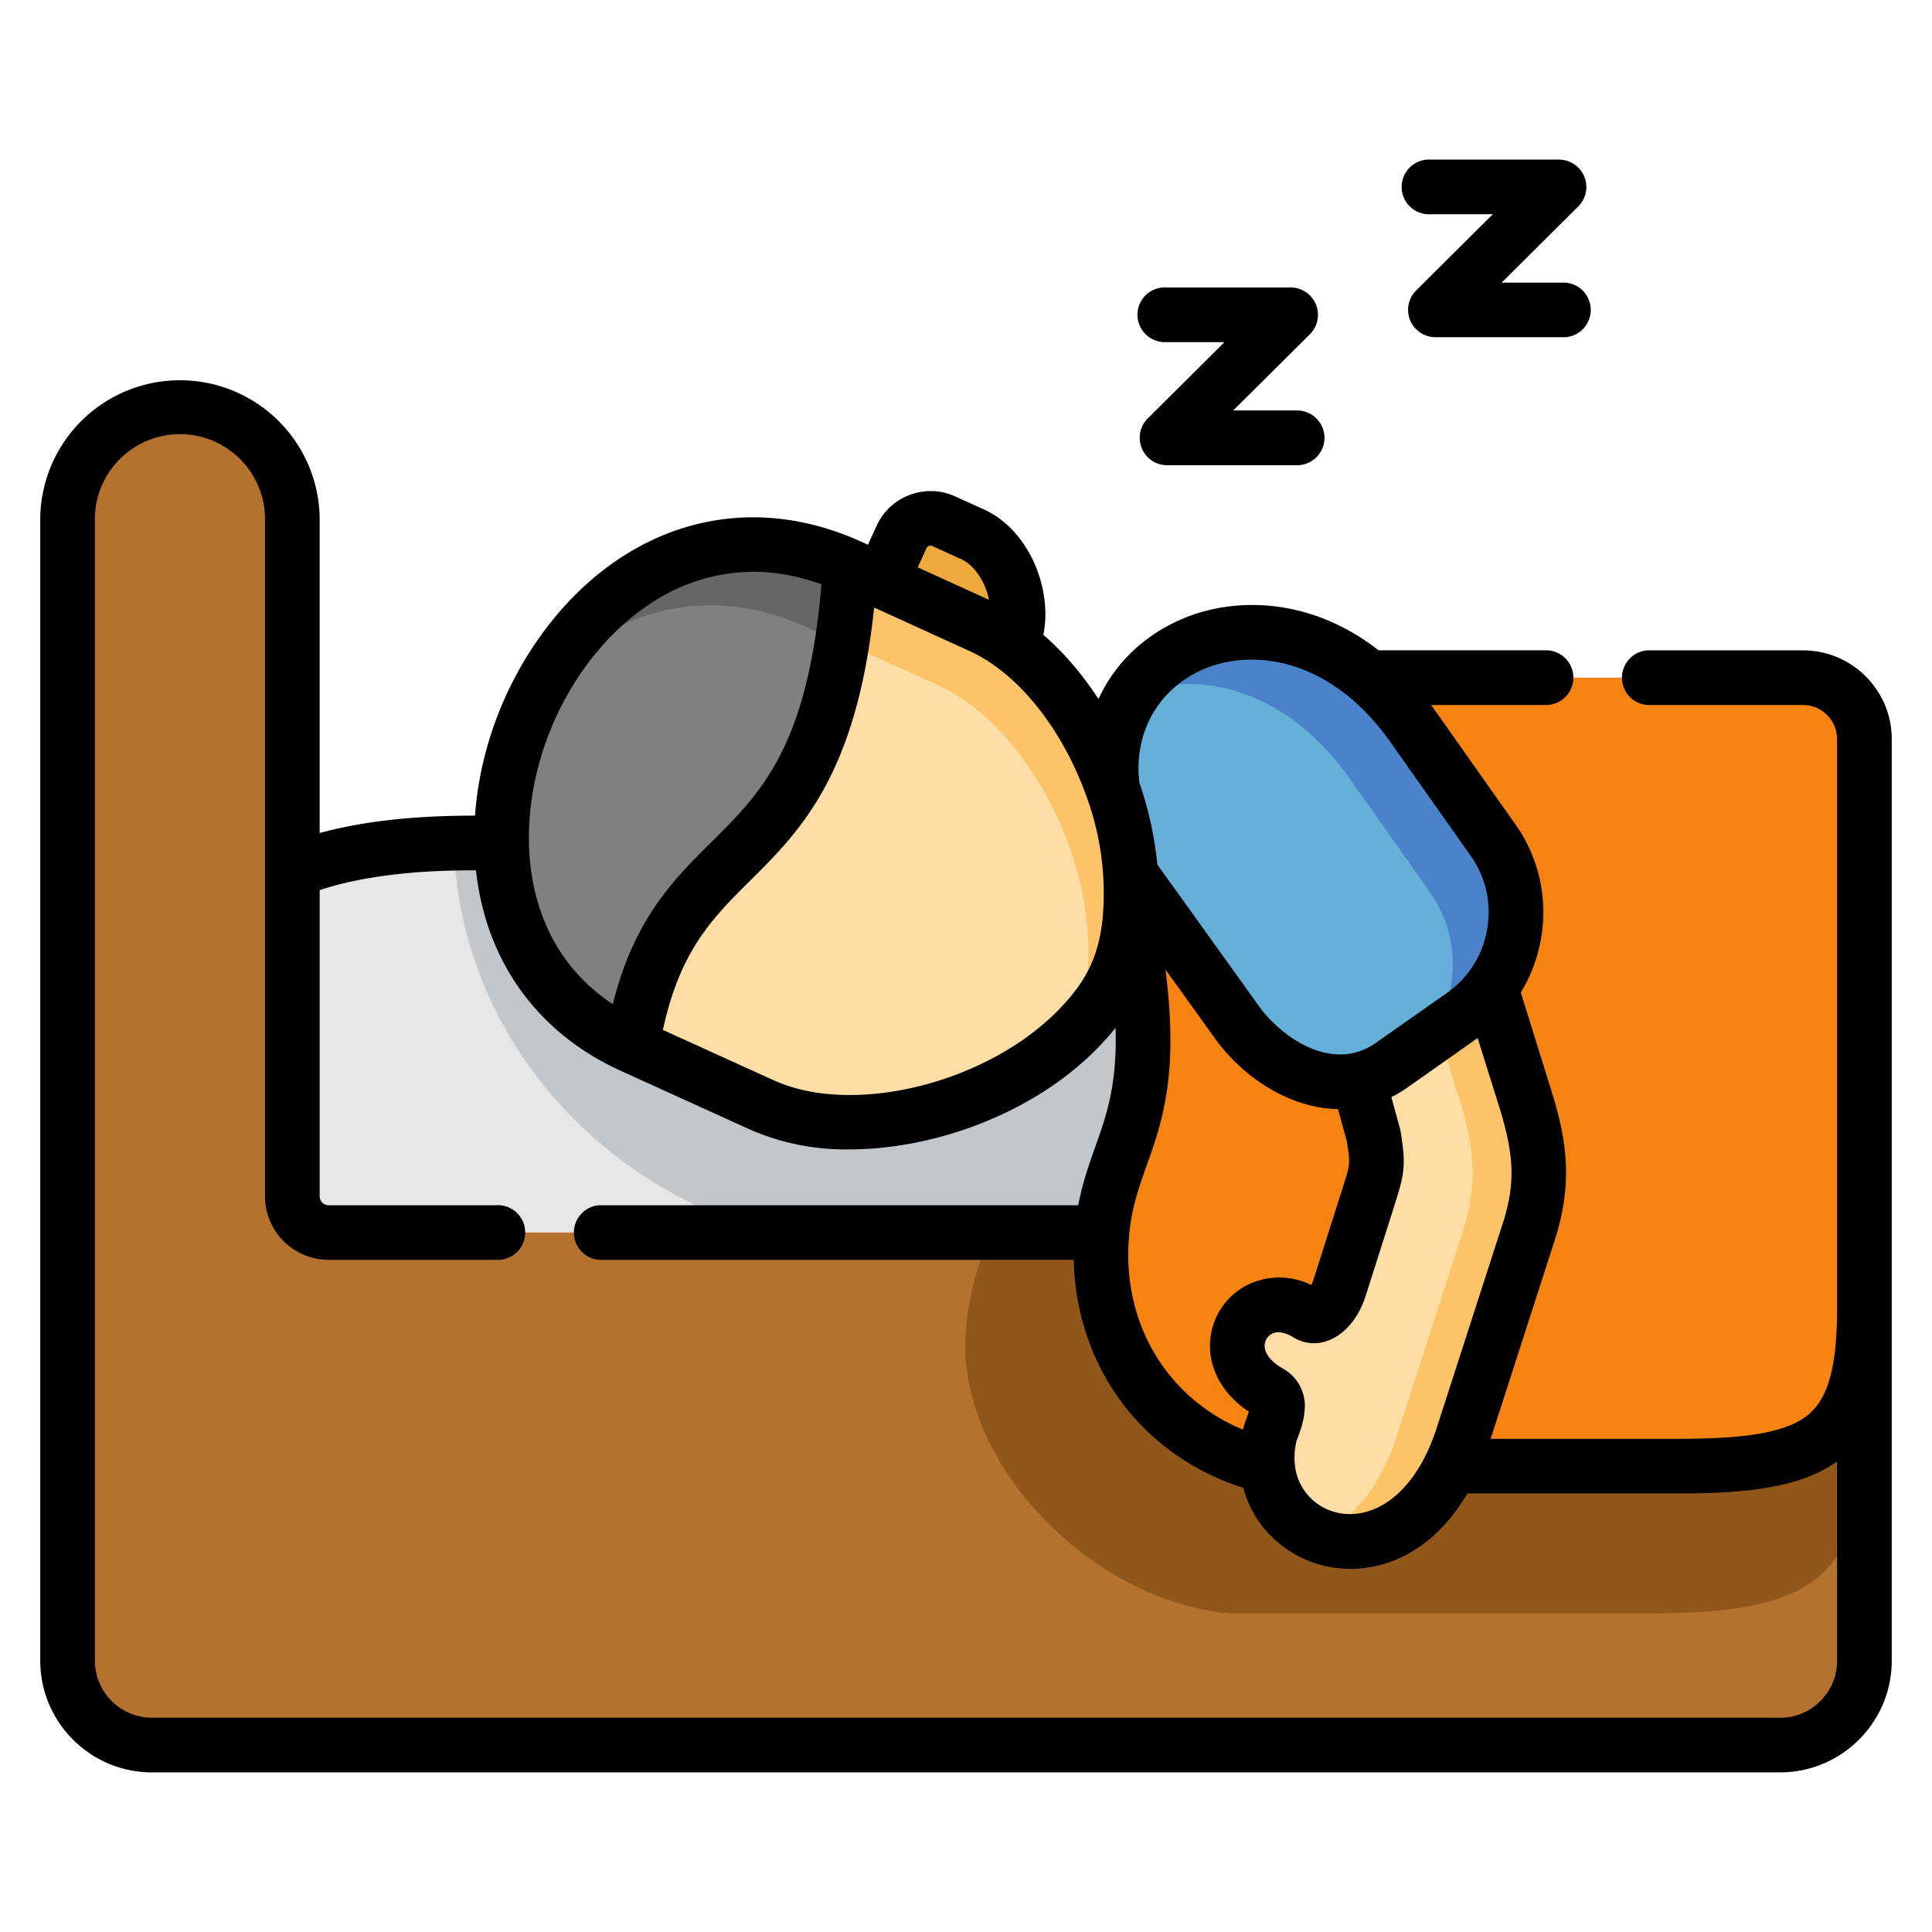 <svg width="24" height="24" fill="none" xmlns="http://www.w3.org/2000/svg">
  <defs/>
  <g fill-rule="evenodd" clip-rule="evenodd">
    <path d="M3.631 10.819c-5.414 9.429 14.471 9.006 11.303.62-.259-.073-.458-.685-.732-.722-2.436-.332-4.765-.09-7.971-.24-.497-.01-1.67-.037-2.6.342z" fill="#E6E6E6"/>
    <path d="M.84 15.31v5.321a1.05 1.05 0 001.048 1.047h20.225a1.05 1.05 0 001.048-1.047v-5.32H4.08a.45.45 0 01-.45-.45V6.419c0-.767-.627-1.395-1.395-1.395-.769 0-1.396.628-1.396 1.395v8.893z" fill="#B5722F"/>
    <path d="M5.637 10.474c.06 2.283 1.68 4.2 3.893 4.837h4.159l1.13-1.873-.784-2c-.058.564-.247.946-.664 1.366l-.033.032a3.87 3.87 0 01-1.291.812c-.892.346-1.884.395-2.576.081l-1.62-.736c-1.117-.508-1.6-1.484-1.62-2.516-.148-.003-.354-.008-.594-.003z" fill="#C2C7CC"/>
    <path d="M12 16.51c-.15 1.662 1.586 3.406 3.298 3.532h5.181c2.067 0 2.681-.43 2.681-2.391v-2.34H12.293c-.124.362-.25.711-.294 1.2z" fill="#91561A"/>
    <path d="M11.198 6.672l-.248.543 1.23.56c.132.06.262.138.388.23.212-.45-.028-1.16-.485-1.367l-.359-.163a.397.397 0 00-.526.197z" fill="#EDA93B"/>
    <path d="M10.56 7.039c-.265 4.182-2.226 3.036-2.708 5.953l1.619.737c.691.314 1.684.265 2.575-.081a3.83 3.83 0 001.325-.844c.417-.42.606-.802.664-1.365.005-.04.008-.08.012-.124.01-.149.01-.3 0-.453a4.052 4.052 0 00-.227-1.07c-.261-.735-.718-1.395-1.252-1.788a2.208 2.208 0 00-.388-.229l-1.23-.56-.39-.176z" fill="#FFDDA6"/>
    <path d="M10.56 7.037c-2.368-1.076-4.304 1.21-4.33 3.326a1.734 1.734 0 000 .113c.02 1.033.502 2.009 1.62 2.517.483-2.919 2.444-1.772 2.71-5.956z" fill="gray"/>
    <path d="M10.56 7.037c-1.662-.756-3.111.145-3.837 1.483.796-.88 1.984-1.327 3.305-.725l.39.177.04.019c.047-.284.081-.6.103-.954z" fill="#666"/>
    <path d="M10.56 7.039c-.02.344-.054.654-.097.931l1.184.538c.133.061.263.139.388.23.535.393.99 1.052 1.252 1.788.123.347.202.71.226 1.07a3.355 3.355 0 01-.01.577c-.027.25-.079.466-.165.663a.778.778 0 00.033-.032c.417-.42.606-.802.664-1.365.005-.04.008-.08.012-.124.01-.149.01-.3 0-.453a4.055 4.055 0 00-.227-1.07c-.261-.735-.718-1.394-1.251-1.788a2.222 2.222 0 00-.389-.229l-1.23-.56-.39-.176z" fill="#FCC368"/>
    <path d="M13.69 15.31c-.128 1.366.71 2.588 2.057 2.902h5.14c1.752 0 2.274-.354 2.274-1.965V9.181a.766.766 0 00-.764-.763h-5.394c-2.775 0-2.8.989-2.956 2.444.01.153.01.304 0 .453-.004.044-.006.084-.011.124.485 2.499-.234 2.677-.346 3.872z" fill="#F78411"/>
    <path d="M17.017 14.814l-.158.497-.214.674c-.086.275-.275.416-.396.341-.71-.445-1.3.505-.477.97.202.114.029.416.002.53a1.38 1.38 0 00-.028.386c.09 1.034 1.579 1.448 2.278 0 .055-.113.104-.238.149-.374l.815-2.527c.196-.607.15-1.055-.037-1.655l-.432-1.383h-1.64l-.006 1.142.192.697c.051.333.052.384-.048.702z" fill="#FFDDA6"/>
    <path d="M18.13 13.657c.186.599.233 1.047.037 1.654l-.588 1.825-.228.702c-.043.136-.093.26-.148.374-.222.46-.524.733-.836.856.517.215 1.231.022 1.656-.856.055-.113.105-.238.15-.374l.212-.66.602-1.867.001-.004v-.003c.017-.05.031-.098.044-.145.142-.532.089-.953-.082-1.5v-.003l-.431-1.383-.016.02h-.001l-.004.007c-.086.11-.193.206-.307.295-.104.08-.213.156-.322.23l.261.832z" fill="#FCC368"/>
    <path d="M14.047 10.862l1.316 1.833c.335.467.932.842 1.51.72.081-.017.163-.043.243-.082.199-.095.432-.284.616-.413.266-.188.572-.37.772-.627l.015-.02a1.56 1.56 0 00.03-1.836l-1.02-1.445a3.292 3.292 0 00-.526-.574c-1.48-1.252-3.404-.266-3.183 1.374.122.346.203.71.227 1.07z" fill="#64B0D9"/>
    <path d="M16.742 9.637l1.02 1.445a1.551 1.551 0 01.255 1.192 1.588 1.588 0 01-.28.642c.148-.104.307-.206.455-.32.115-.091.222-.189.31-.302l.001-.002.016-.018a1.556 1.556 0 00.03-1.836l-1.02-1.446a3.302 3.302 0 00-.526-.574c-1.079-.912-2.394-.636-2.941.216.628-.257 1.442-.171 2.154.43.183.156.36.345.526.573z" fill="#4A83C9"/>
  </g>
  <path d="M22.397 8.079h-1.89a.34.34 0 100 .679h1.89c.234 0 .424.19.424.424v7.065c0 .722-.107 1.118-.357 1.326-.254.21-.726.3-1.578.3h-2.368l.794-2.462c.229-.708.155-1.235-.038-1.855l-.382-1.227c.124-.203.21-.43.251-.671a1.883 1.883 0 00-.317-1.416l-1.023-1.45-.026-.034h1.428a.34.34 0 100-.68h-2.08c-.84-.655-1.763-.66-2.392-.409-.504.202-.88.563-1.087 1.014-.2-.305-.43-.577-.685-.797.05-.248.025-.525-.073-.793-.13-.353-.372-.632-.664-.764l-.36-.163a.732.732 0 00-.563-.018.73.73 0 00-.411.383l-.108.236-.08-.037H10.7c-1.006-.458-2.053-.396-2.949.172-1.035.657-1.759 1.934-1.85 3.23-.493 0-1.231.026-1.93.216v-3.93a1.736 1.736 0 00-3.471 0V20.63c0 .764.622 1.387 1.387 1.387h20.226c.765 0 1.387-.623 1.387-1.387V9.181c0-.608-.495-1.102-1.103-1.102zm-3.731 7.124l-.817 2.53c-.286.888-.843 1.168-1.268 1.05a.676.676 0 01-.496-.593l-.002-.019a.899.899 0 01.021-.265.925.925 0 01.018-.05c.032-.086.075-.203.084-.332a.53.53 0 00-.267-.522c-.146-.082-.23-.186-.229-.285 0-.061.033-.117.086-.146.07-.039.167-.023.274.044a.486.486 0 00.428.038c.21-.078.382-.284.47-.565l.372-1.17c.119-.376.118-.482.06-.857a.346.346 0 00-.008-.039l-.108-.393c.068-.034.135-.074.202-.121l.87-.613.27.862c.188.605.198.957.04 1.446zm-4.64.14c.033-.344.12-.588.22-.87.19-.533.4-1.128.232-2.428l.61.848c.357.499.936.873 1.533.885l.111.405c.042.273.04.279-.039.529l-.372 1.171a.508.508 0 01-.032.08.896.896 0 00-.82.013.846.846 0 00-.438.736c-.002.322.173.618.483.825l-.029.082c-.016.044-.031.085-.042.13l-.002.01c-.946-.39-1.515-1.333-1.414-2.416zm.959-7.044c.58-.232 1.522-.137 2.266.889l1.02 1.445c.186.265.259.588.203.91a1.207 1.207 0 01-.495.788l-.885.622c-.545.386-1.182-.075-1.456-.456l-1.261-1.757a4.407 4.407 0 00-.223-1.016c-.076-.633.248-1.191.831-1.425zm-1.49 1.59a3.496 3.496 0 01.202 1.524c-.052.48-.209.791-.567 1.152-.896.9-2.54 1.3-3.518.855l-1.377-.626c.213-.99.62-1.393 1.084-1.855.621-.616 1.32-1.31 1.54-3.392l1.18.538a1.886 1.886 0 01.339.2c.479.351.882.946 1.117 1.604zm-1.987-3.077a.055.055 0 01.032-.03.057.057 0 01.044.002l.359.163c.126.057.241.2.308.38.015.041.026.083.035.124l-.886-.403.108-.236zM6.57 10.368c.015-1.153.636-2.315 1.545-2.893a2.308 2.308 0 011.242-.372c.26 0 .543.045.847.156-.168 2.013-.749 2.589-1.363 3.198-.474.47-.962.954-1.229 2.017-.912-.604-1.049-1.555-1.042-2.106zm15.543 10.97H1.887a.709.709 0 01-.708-.707V6.418a1.057 1.057 0 012.113 0V14.862a.79.79 0 00.789.788h2.077a.34.34 0 100-.678H4.081c-.06 0-.11-.05-.11-.11v-3.805c.668-.219 1.44-.247 1.942-.245.122 1.125.76 2.018 1.798 2.49l1.62.736a2.96 2.96 0 001.218.24c1.077 0 2.288-.456 3.062-1.235.092-.092.174-.183.247-.275.022.708-.116 1.097-.252 1.477-.078.221-.159.449-.212.727H7.443a.34.34 0 000 .678h5.895c.013.616.202 1.21.547 1.702.377.536.925.93 1.56 1.13.13.493.52.836.956.956.121.034.248.051.377.051.516 0 1.067-.28 1.45-.937h2.658c.972 0 1.545-.117 1.935-.398v2.477c0 .39-.318.708-.708.708zM14.444 4.25h.767l-.954.949a.34.34 0 00.24.58h1.616a.34.34 0 000-.68h-.794l.954-.948a.34.34 0 00-.239-.58h-1.59a.34.34 0 000 .678zM17.778 2.661h.767l-.954.948a.34.34 0 00.24.58h1.616a.34.34 0 000-.678h-.793l.953-.948a.34.34 0 00-.239-.58h-1.59a.34.34 0 100 .678z" fill="#000"/>
</svg>

